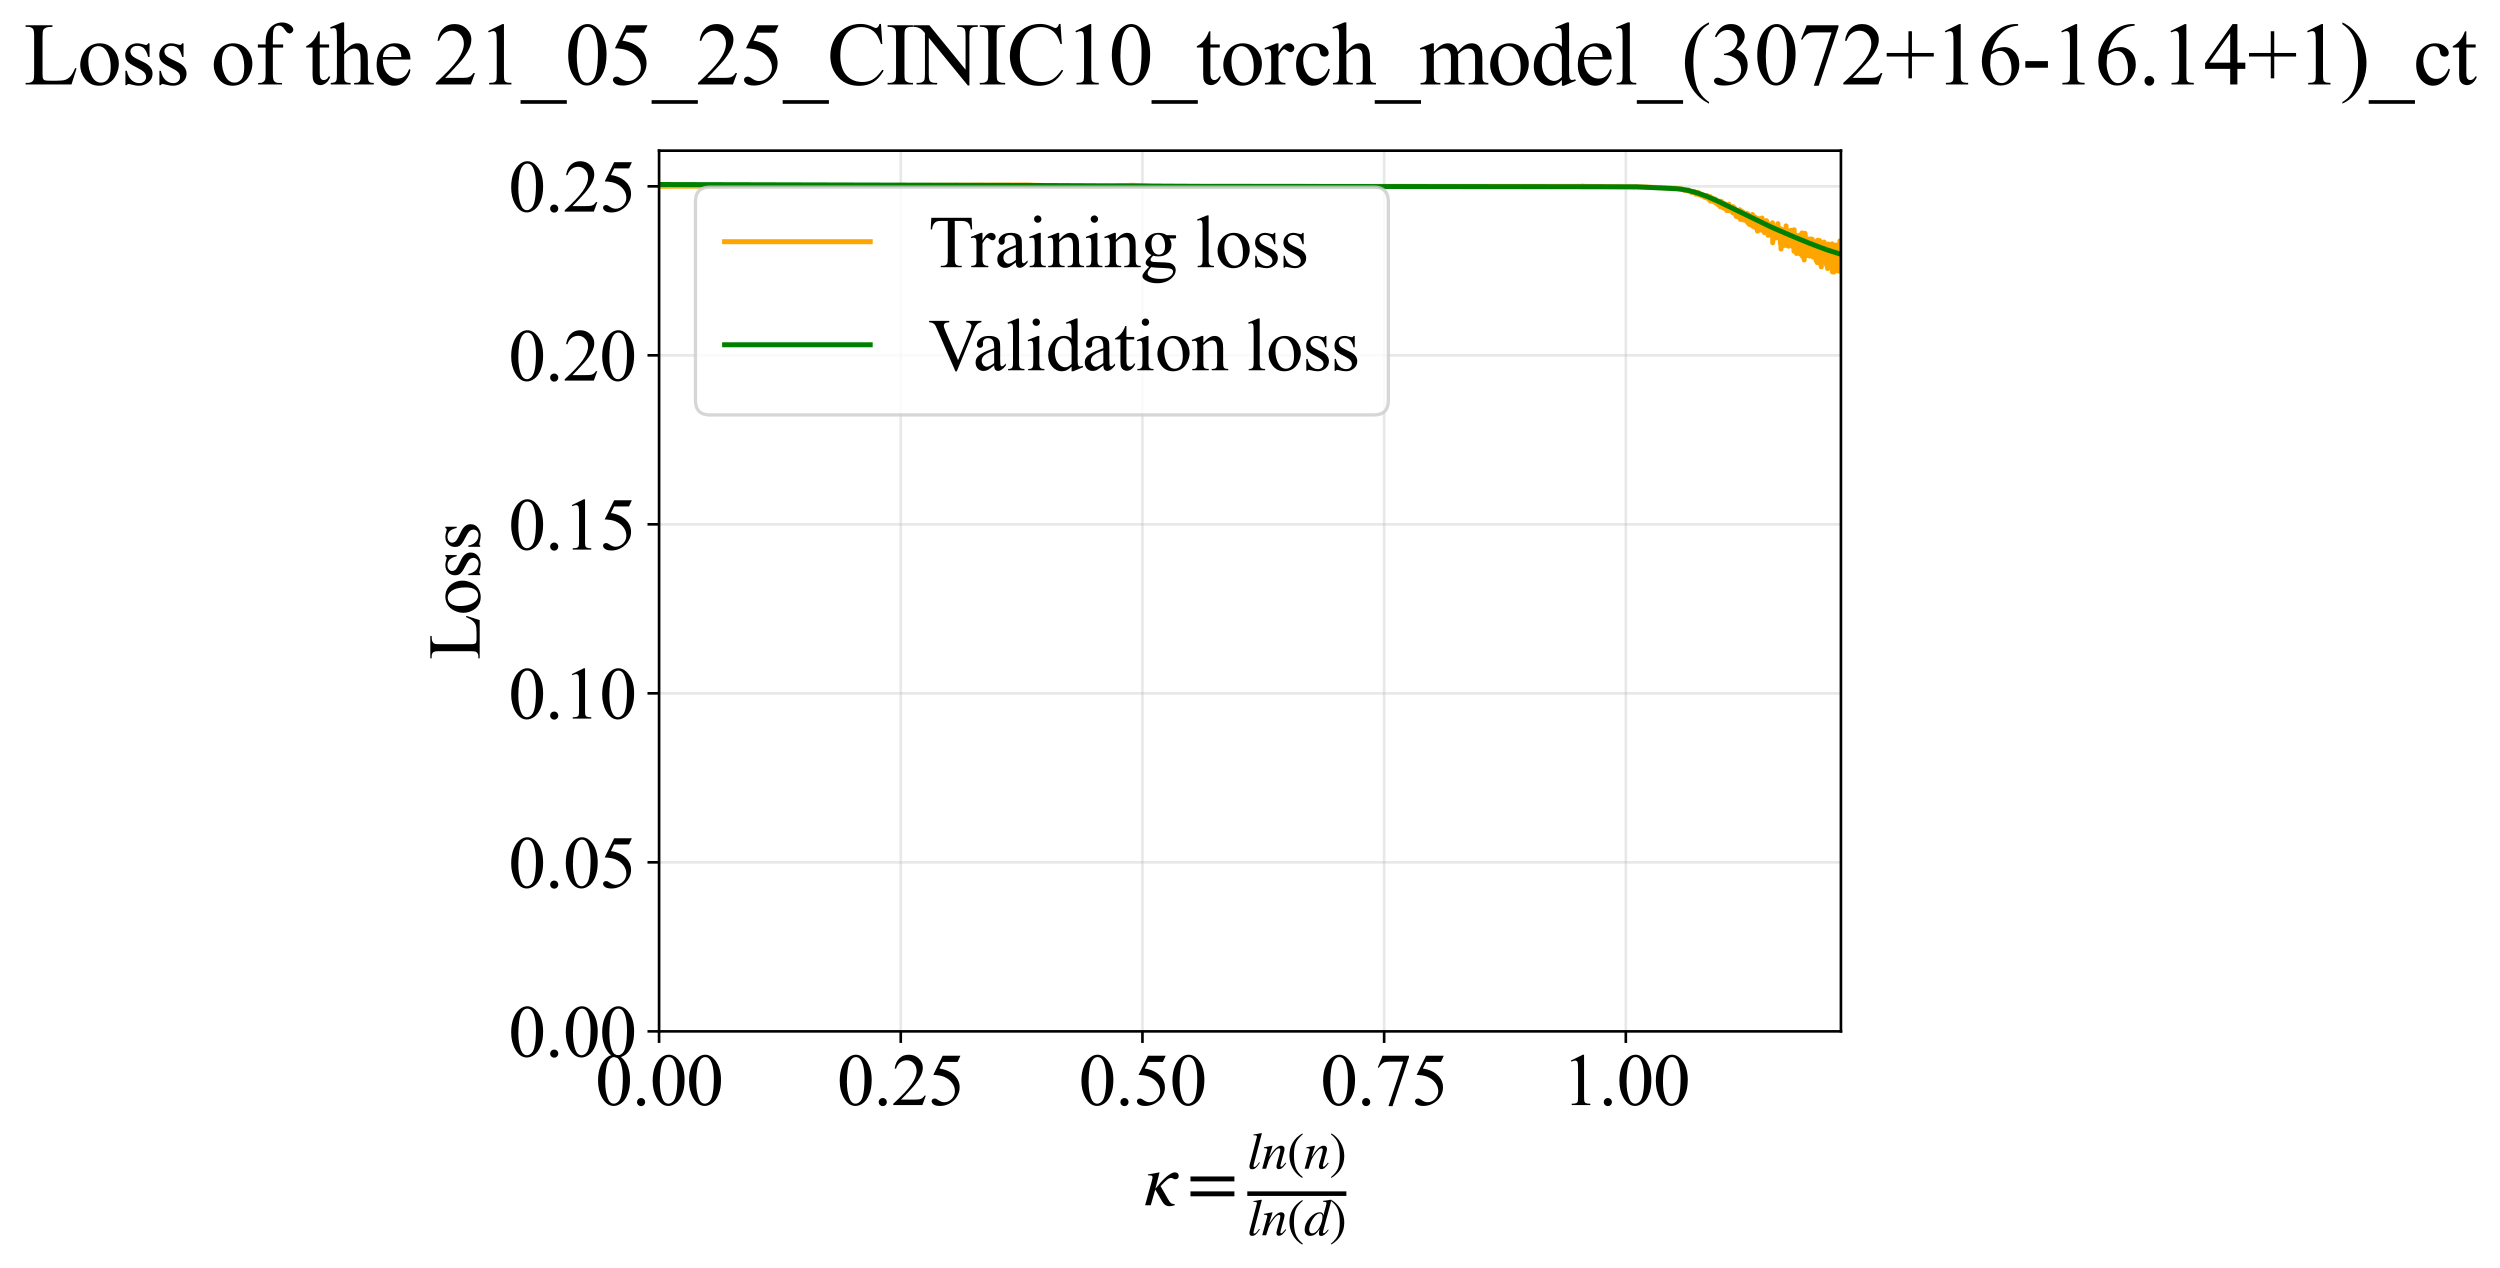 <?xml version="1.0" encoding="utf-8" standalone="no"?>
<!DOCTYPE svg PUBLIC "-//W3C//DTD SVG 1.1//EN"
  "http://www.w3.org/Graphics/SVG/1.1/DTD/svg11.dtd">
<svg xmlns:xlink="http://www.w3.org/1999/xlink" width="755.415pt" height="383.266pt" viewBox="0 0 755.415 383.266" xmlns="http://www.w3.org/2000/svg" version="1.1">
 <defs>
  <style type="text/css">*{stroke-linejoin: round; stroke-linecap: butt}</style>
 </defs>
 <g id="figure_1">
  <g id="patch_1">
   <path d="M 0 383.266 
L 755.415 383.266 
L 755.415 0 
L 0 0 
z
" style="fill: #ffffff"/>
  </g>
  <g id="axes_1">
   <g id="patch_2">
    <path d="M 199.148 311.644 
L 556.268 311.644 
L 556.268 45.532 
L 199.148 45.532 
z
" style="fill: #ffffff"/>
   </g>
   <g id="matplotlib.axis_1">
    <g id="xtick_1">
     <g id="line2d_1">
      <path d="M 199.148 311.644 
L 199.148 45.532 
" clip-path="url(#p2ae677cc83)" style="fill: none; stroke: #b0b0b0; stroke-opacity: 0.3; stroke-width: 0.8; stroke-linecap: square"/>
     </g>
     <g id="line2d_2">
      <defs>
       <path id="m5c76c99c7b" d="M 0 0 
L 0 3.5 
" style="stroke: #000000; stroke-width: 0.8"/>
      </defs>
      <g>
       <use xlink:href="#m5c76c99c7b" x="199.148" y="311.644" style="stroke: #000000; stroke-width: 0.8"/>
      </g>
     </g>
     <g id="text_1">
      <!-- 0.00 -->
      <g transform="translate(179.898 333.92) scale(0.22 -0.22)">
       <defs>
        <path id="TimesNewRomanPSMT-30" d="M 231 2094 
Q 231 2819 450 3342 
Q 669 3866 1031 4122 
Q 1313 4325 1613 4325 
Q 2100 4325 2488 3828 
Q 2972 3213 2972 2159 
Q 2972 1422 2759 906 
Q 2547 391 2217 158 
Q 1888 -75 1581 -75 
Q 975 -75 572 641 
Q 231 1244 231 2094 
z
M 844 2016 
Q 844 1141 1059 588 
Q 1238 122 1591 122 
Q 1759 122 1940 273 
Q 2122 425 2216 781 
Q 2359 1319 2359 2297 
Q 2359 3022 2209 3506 
Q 2097 3866 1919 4016 
Q 1791 4119 1609 4119 
Q 1397 4119 1231 3928 
Q 1006 3669 925 3112 
Q 844 2556 844 2016 
z
" transform="scale(0.016)"/>
        <path id="TimesNewRomanPSMT-2e" d="M 800 606 
Q 947 606 1047 504 
Q 1147 403 1147 259 
Q 1147 116 1045 14 
Q 944 -88 800 -88 
Q 656 -88 554 14 
Q 453 116 453 259 
Q 453 406 554 506 
Q 656 606 800 606 
z
" transform="scale(0.016)"/>
       </defs>
       <use xlink:href="#TimesNewRomanPSMT-30"/>
       <use xlink:href="#TimesNewRomanPSMT-2e" transform="translate(50 0)"/>
       <use xlink:href="#TimesNewRomanPSMT-30" transform="translate(75 0)"/>
       <use xlink:href="#TimesNewRomanPSMT-30" transform="translate(125 0)"/>
      </g>
     </g>
    </g>
    <g id="xtick_2">
     <g id="line2d_3">
      <path d="M 272.178 311.644 
L 272.178 45.532 
" clip-path="url(#p2ae677cc83)" style="fill: none; stroke: #b0b0b0; stroke-opacity: 0.3; stroke-width: 0.8; stroke-linecap: square"/>
     </g>
     <g id="line2d_4">
      <g>
       <use xlink:href="#m5c76c99c7b" x="272.178" y="311.644" style="stroke: #000000; stroke-width: 0.8"/>
      </g>
     </g>
     <g id="text_2">
      <!-- 0.25 -->
      <g transform="translate(252.928 333.92) scale(0.22 -0.22)">
       <defs>
        <path id="TimesNewRomanPSMT-32" d="M 2934 816 
L 2638 0 
L 138 0 
L 138 116 
Q 1241 1122 1691 1759 
Q 2141 2397 2141 2925 
Q 2141 3328 1894 3587 
Q 1647 3847 1303 3847 
Q 991 3847 742 3664 
Q 494 3481 375 3128 
L 259 3128 
Q 338 3706 661 4015 
Q 984 4325 1469 4325 
Q 1984 4325 2329 3994 
Q 2675 3663 2675 3213 
Q 2675 2891 2525 2569 
Q 2294 2063 1775 1497 
Q 997 647 803 472 
L 1909 472 
Q 2247 472 2383 497 
Q 2519 522 2628 598 
Q 2738 675 2819 816 
L 2934 816 
z
" transform="scale(0.016)"/>
        <path id="TimesNewRomanPSMT-35" d="M 2778 4238 
L 2534 3706 
L 1259 3706 
L 981 3138 
Q 1809 3016 2294 2522 
Q 2709 2097 2709 1522 
Q 2709 1188 2573 903 
Q 2438 619 2231 419 
Q 2025 219 1772 97 
Q 1413 -75 1034 -75 
Q 653 -75 479 54 
Q 306 184 306 341 
Q 306 428 378 495 
Q 450 563 559 563 
Q 641 563 702 538 
Q 763 513 909 409 
Q 1144 247 1384 247 
Q 1750 247 2026 523 
Q 2303 800 2303 1197 
Q 2303 1581 2056 1914 
Q 1809 2247 1375 2428 
Q 1034 2569 447 2591 
L 1259 4238 
L 2778 4238 
z
" transform="scale(0.016)"/>
       </defs>
       <use xlink:href="#TimesNewRomanPSMT-30"/>
       <use xlink:href="#TimesNewRomanPSMT-2e" transform="translate(50 0)"/>
       <use xlink:href="#TimesNewRomanPSMT-32" transform="translate(75 0)"/>
       <use xlink:href="#TimesNewRomanPSMT-35" transform="translate(125 0)"/>
      </g>
     </g>
    </g>
    <g id="xtick_3">
     <g id="line2d_5">
      <path d="M 345.208 311.644 
L 345.208 45.532 
" clip-path="url(#p2ae677cc83)" style="fill: none; stroke: #b0b0b0; stroke-opacity: 0.3; stroke-width: 0.8; stroke-linecap: square"/>
     </g>
     <g id="line2d_6">
      <g>
       <use xlink:href="#m5c76c99c7b" x="345.208" y="311.644" style="stroke: #000000; stroke-width: 0.8"/>
      </g>
     </g>
     <g id="text_3">
      <!-- 0.50 -->
      <g transform="translate(325.958 333.92) scale(0.22 -0.22)">
       <use xlink:href="#TimesNewRomanPSMT-30"/>
       <use xlink:href="#TimesNewRomanPSMT-2e" transform="translate(50 0)"/>
       <use xlink:href="#TimesNewRomanPSMT-35" transform="translate(75 0)"/>
       <use xlink:href="#TimesNewRomanPSMT-30" transform="translate(125 0)"/>
      </g>
     </g>
    </g>
    <g id="xtick_4">
     <g id="line2d_7">
      <path d="M 418.238 311.644 
L 418.238 45.532 
" clip-path="url(#p2ae677cc83)" style="fill: none; stroke: #b0b0b0; stroke-opacity: 0.3; stroke-width: 0.8; stroke-linecap: square"/>
     </g>
     <g id="line2d_8">
      <g>
       <use xlink:href="#m5c76c99c7b" x="418.238" y="311.644" style="stroke: #000000; stroke-width: 0.8"/>
      </g>
     </g>
     <g id="text_4">
      <!-- 0.75 -->
      <g transform="translate(398.988 333.92) scale(0.22 -0.22)">
       <defs>
        <path id="TimesNewRomanPSMT-37" d="M 644 4238 
L 2916 4238 
L 2916 4119 
L 1503 -88 
L 1153 -88 
L 2419 3728 
L 1253 3728 
Q 900 3728 750 3644 
Q 488 3500 328 3200 
L 238 3234 
L 644 4238 
z
" transform="scale(0.016)"/>
       </defs>
       <use xlink:href="#TimesNewRomanPSMT-30"/>
       <use xlink:href="#TimesNewRomanPSMT-2e" transform="translate(50 0)"/>
       <use xlink:href="#TimesNewRomanPSMT-37" transform="translate(75 0)"/>
       <use xlink:href="#TimesNewRomanPSMT-35" transform="translate(125 0)"/>
      </g>
     </g>
    </g>
    <g id="xtick_5">
     <g id="line2d_9">
      <path d="M 491.268 311.644 
L 491.268 45.532 
" clip-path="url(#p2ae677cc83)" style="fill: none; stroke: #b0b0b0; stroke-opacity: 0.3; stroke-width: 0.8; stroke-linecap: square"/>
     </g>
     <g id="line2d_10">
      <g>
       <use xlink:href="#m5c76c99c7b" x="491.268" y="311.644" style="stroke: #000000; stroke-width: 0.8"/>
      </g>
     </g>
     <g id="text_5">
      <!-- 1.00 -->
      <g transform="translate(472.018 333.92) scale(0.22 -0.22)">
       <defs>
        <path id="TimesNewRomanPSMT-31" d="M 750 3822 
L 1781 4325 
L 1884 4325 
L 1884 747 
Q 1884 391 1914 303 
Q 1944 216 2037 169 
Q 2131 122 2419 116 
L 2419 0 
L 825 0 
L 825 116 
Q 1125 122 1212 167 
Q 1300 213 1334 289 
Q 1369 366 1369 747 
L 1369 3034 
Q 1369 3497 1338 3628 
Q 1316 3728 1258 3775 
Q 1200 3822 1119 3822 
Q 1003 3822 797 3725 
L 750 3822 
z
" transform="scale(0.016)"/>
       </defs>
       <use xlink:href="#TimesNewRomanPSMT-31"/>
       <use xlink:href="#TimesNewRomanPSMT-2e" transform="translate(50 0)"/>
       <use xlink:href="#TimesNewRomanPSMT-30" transform="translate(75 0)"/>
       <use xlink:href="#TimesNewRomanPSMT-30" transform="translate(125 0)"/>
      </g>
     </g>
    </g>
    <g id="text_6">
     <!-- $\kappa  = \frac{ln(n)}{ln(d)}$ -->
     <g transform="translate(345.697 364.186) scale(0.22 -0.22)">
      <defs>
       <path id="STIXGeneral-Italic-3ba" d="M 979 1440 
L 998 1446 
Q 1850 2541 2464 2790 
Q 2547 2822 2630 2822 
Q 2797 2822 2886 2736 
Q 2976 2650 2976 2522 
Q 2976 2387 2893 2307 
Q 2810 2227 2682 2227 
Q 2605 2227 2502 2288 
Q 2400 2349 2336 2349 
Q 2170 2349 1990 2205 
Q 1811 2061 1414 1645 
L 2042 544 
Q 2202 262 2310 182 
Q 2419 102 2624 102 
L 2624 0 
Q 2374 -83 2182 -83 
Q 1786 -83 1555 326 
L 960 1350 
L 576 0 
L 90 0 
L 640 1978 
Q 730 2317 730 2406 
Q 730 2560 518 2560 
L 339 2560 
L 339 2650 
Q 678 2694 1306 2822 
L 1325 2803 
L 979 1440 
z
" transform="scale(0.016)"/>
       <path id="STIXGeneral-Regular-3d" d="M 4077 2048 
L 307 2048 
L 307 2470 
L 4077 2470 
L 4077 2048 
z
M 4077 768 
L 307 768 
L 307 1190 
L 4077 1190 
L 4077 768 
z
" transform="scale(0.016)"/>
       <path id="STIXGeneral-Italic-6c" d="M 1786 4339 
L 806 595 
Q 755 410 755 320 
Q 755 205 864 205 
Q 1037 205 1293 570 
L 1453 794 
L 1542 730 
Q 1254 275 1046 102 
Q 838 -70 576 -70 
Q 262 -70 262 288 
Q 262 397 288 480 
L 1165 3834 
Q 1184 3898 1184 3955 
Q 1184 4096 870 4096 
L 755 4096 
L 755 4198 
Q 1203 4250 1747 4371 
L 1786 4339 
z
" transform="scale(0.016)"/>
       <path id="STIXGeneral-Italic-6e" d="M 2944 749 
L 3034 666 
Q 2707 218 2534 80 
Q 2362 -58 2138 -58 
Q 2010 -58 1923 28 
Q 1837 115 1837 288 
Q 1837 390 1939 768 
L 2221 1805 
Q 2310 2150 2310 2310 
Q 2310 2496 2157 2496 
Q 1971 2496 1750 2275 
Q 1530 2054 1210 1587 
Q 998 1274 899 1024 
Q 800 774 570 0 
L 90 0 
L 704 2240 
Q 717 2304 717 2349 
Q 717 2445 630 2480 
Q 544 2515 301 2522 
L 301 2624 
Q 550 2675 857 2729 
Q 1165 2784 1338 2822 
L 1363 2810 
L 934 1414 
Q 1408 2170 1753 2496 
Q 2099 2822 2413 2822 
Q 2611 2822 2720 2716 
Q 2829 2611 2829 2432 
Q 2829 2272 2765 2048 
L 2406 749 
Q 2317 429 2317 358 
Q 2317 243 2419 243 
Q 2541 243 2810 582 
Q 2854 634 2944 749 
z
" transform="scale(0.016)"/>
       <path id="STIXGeneral-Regular-28" d="M 1946 -1030 
L 1869 -1133 
Q 1126 -710 716 32 
Q 307 774 307 1613 
Q 307 3386 1888 4326 
L 1946 4224 
Q 1293 3667 1075 3126 
Q 858 2586 858 1632 
Q 858 685 1082 96 
Q 1306 -493 1946 -1030 
z
" transform="scale(0.016)"/>
       <path id="STIXGeneral-Regular-29" d="M 186 4224 
L 262 4326 
Q 992 3891 1408 3148 
Q 1824 2406 1824 1581 
Q 1824 -166 243 -1133 
L 186 -1030 
Q 845 -486 1059 54 
Q 1274 595 1274 1562 
Q 1274 2534 1059 3120 
Q 845 3706 186 4224 
z
" transform="scale(0.016)"/>
       <path id="STIXGeneral-Italic-64" d="M 3334 4371 
L 3373 4333 
L 3123 3360 
L 2739 1958 
Q 2323 429 2323 384 
Q 2323 256 2438 256 
Q 2522 256 2614 336 
Q 2707 416 2963 710 
L 3040 646 
Q 2547 -83 2099 -83 
Q 1978 -83 1907 -6 
Q 1837 70 1837 205 
Q 1837 397 1920 774 
Q 1645 307 1379 118 
Q 1114 -70 781 -70 
Q 461 -70 278 125 
Q 96 320 96 678 
Q 96 1440 713 2131 
Q 1331 2822 1965 2822 
Q 2163 2822 2256 2732 
Q 2349 2643 2381 2451 
L 2387 2451 
L 2675 3494 
Q 2765 3808 2765 3949 
Q 2765 4051 2694 4076 
Q 2624 4102 2355 4115 
L 2355 4224 
Q 2848 4269 3334 4371 
z
M 2278 2310 
Q 2278 2477 2185 2576 
Q 2093 2675 1978 2675 
Q 1677 2675 1395 2381 
Q 1075 2042 864 1571 
Q 653 1101 653 704 
Q 653 486 752 361 
Q 851 237 1024 237 
Q 1312 237 1606 550 
Q 1901 864 2089 1350 
Q 2278 1837 2278 2310 
z
" transform="scale(0.016)"/>
      </defs>
      <use xlink:href="#STIXGeneral-Italic-3ba" transform="translate(0 0.003)"/>
      <use xlink:href="#STIXGeneral-Regular-3d" transform="translate(58.84 0.003)"/>
      <use xlink:href="#STIXGeneral-Italic-6c" transform="translate(141.78 50.192) scale(0.7)"/>
      <use xlink:href="#STIXGeneral-Italic-6e" transform="translate(161.24 50.192) scale(0.7)"/>
      <use xlink:href="#STIXGeneral-Regular-28" transform="translate(196.24 50.192) scale(0.7)"/>
      <use xlink:href="#STIXGeneral-Italic-6e" transform="translate(219.55 50.192) scale(0.7)"/>
      <use xlink:href="#STIXGeneral-Regular-29" transform="translate(254.55 50.192) scale(0.7)"/>
      <use xlink:href="#STIXGeneral-Italic-6c" transform="translate(141.78 -41.258) scale(0.7)"/>
      <use xlink:href="#STIXGeneral-Italic-6e" transform="translate(161.24 -41.258) scale(0.7)"/>
      <use xlink:href="#STIXGeneral-Regular-28" transform="translate(196.24 -41.258) scale(0.7)"/>
      <use xlink:href="#STIXGeneral-Italic-64" transform="translate(219.55 -41.258) scale(0.7)"/>
      <use xlink:href="#STIXGeneral-Regular-29" transform="translate(254.55 -41.258) scale(0.7)"/>
      <path d="M 141.78 12.8 
L 141.78 19.05 
L 277.86 19.05 
L 277.86 12.8 
L 141.78 12.8 
z
"/>
     </g>
    </g>
   </g>
   <g id="matplotlib.axis_2">
    <g id="ytick_1">
     <g id="line2d_11">
      <path d="M 199.148 311.644 
L 556.268 311.644 
" clip-path="url(#p2ae677cc83)" style="fill: none; stroke: #b0b0b0; stroke-opacity: 0.3; stroke-width: 0.8; stroke-linecap: square"/>
     </g>
     <g id="line2d_12">
      <defs>
       <path id="m5c2004965b" d="M 0 0 
L -3.5 0 
" style="stroke: #000000; stroke-width: 0.8"/>
      </defs>
      <g>
       <use xlink:href="#m5c2004965b" x="199.148" y="311.644" style="stroke: #000000; stroke-width: 0.8"/>
      </g>
     </g>
     <g id="text_7">
      <!-- 0.00 -->
      <g transform="translate(153.648 319.282) scale(0.22 -0.22)">
       <use xlink:href="#TimesNewRomanPSMT-30"/>
       <use xlink:href="#TimesNewRomanPSMT-2e" transform="translate(50 0)"/>
       <use xlink:href="#TimesNewRomanPSMT-30" transform="translate(75 0)"/>
       <use xlink:href="#TimesNewRomanPSMT-30" transform="translate(125 0)"/>
      </g>
     </g>
    </g>
    <g id="ytick_2">
     <g id="line2d_13">
      <path d="M 199.148 260.575 
L 556.268 260.575 
" clip-path="url(#p2ae677cc83)" style="fill: none; stroke: #b0b0b0; stroke-opacity: 0.3; stroke-width: 0.8; stroke-linecap: square"/>
     </g>
     <g id="line2d_14">
      <g>
       <use xlink:href="#m5c2004965b" x="199.148" y="260.575" style="stroke: #000000; stroke-width: 0.8"/>
      </g>
     </g>
     <g id="text_8">
      <!-- 0.05 -->
      <g transform="translate(153.648 268.213) scale(0.22 -0.22)">
       <use xlink:href="#TimesNewRomanPSMT-30"/>
       <use xlink:href="#TimesNewRomanPSMT-2e" transform="translate(50 0)"/>
       <use xlink:href="#TimesNewRomanPSMT-30" transform="translate(75 0)"/>
       <use xlink:href="#TimesNewRomanPSMT-35" transform="translate(125 0)"/>
      </g>
     </g>
    </g>
    <g id="ytick_3">
     <g id="line2d_15">
      <path d="M 199.148 209.506 
L 556.268 209.506 
" clip-path="url(#p2ae677cc83)" style="fill: none; stroke: #b0b0b0; stroke-opacity: 0.3; stroke-width: 0.8; stroke-linecap: square"/>
     </g>
     <g id="line2d_16">
      <g>
       <use xlink:href="#m5c2004965b" x="199.148" y="209.506" style="stroke: #000000; stroke-width: 0.8"/>
      </g>
     </g>
     <g id="text_9">
      <!-- 0.10 -->
      <g transform="translate(153.648 217.144) scale(0.22 -0.22)">
       <use xlink:href="#TimesNewRomanPSMT-30"/>
       <use xlink:href="#TimesNewRomanPSMT-2e" transform="translate(50 0)"/>
       <use xlink:href="#TimesNewRomanPSMT-31" transform="translate(75 0)"/>
       <use xlink:href="#TimesNewRomanPSMT-30" transform="translate(125 0)"/>
      </g>
     </g>
    </g>
    <g id="ytick_4">
     <g id="line2d_17">
      <path d="M 199.148 158.437 
L 556.268 158.437 
" clip-path="url(#p2ae677cc83)" style="fill: none; stroke: #b0b0b0; stroke-opacity: 0.3; stroke-width: 0.8; stroke-linecap: square"/>
     </g>
     <g id="line2d_18">
      <g>
       <use xlink:href="#m5c2004965b" x="199.148" y="158.437" style="stroke: #000000; stroke-width: 0.8"/>
      </g>
     </g>
     <g id="text_10">
      <!-- 0.15 -->
      <g transform="translate(153.648 166.076) scale(0.22 -0.22)">
       <use xlink:href="#TimesNewRomanPSMT-30"/>
       <use xlink:href="#TimesNewRomanPSMT-2e" transform="translate(50 0)"/>
       <use xlink:href="#TimesNewRomanPSMT-31" transform="translate(75 0)"/>
       <use xlink:href="#TimesNewRomanPSMT-35" transform="translate(125 0)"/>
      </g>
     </g>
    </g>
    <g id="ytick_5">
     <g id="line2d_19">
      <path d="M 199.148 107.369 
L 556.268 107.369 
" clip-path="url(#p2ae677cc83)" style="fill: none; stroke: #b0b0b0; stroke-opacity: 0.3; stroke-width: 0.8; stroke-linecap: square"/>
     </g>
     <g id="line2d_20">
      <g>
       <use xlink:href="#m5c2004965b" x="199.148" y="107.369" style="stroke: #000000; stroke-width: 0.8"/>
      </g>
     </g>
     <g id="text_11">
      <!-- 0.20 -->
      <g transform="translate(153.648 115.007) scale(0.22 -0.22)">
       <use xlink:href="#TimesNewRomanPSMT-30"/>
       <use xlink:href="#TimesNewRomanPSMT-2e" transform="translate(50 0)"/>
       <use xlink:href="#TimesNewRomanPSMT-32" transform="translate(75 0)"/>
       <use xlink:href="#TimesNewRomanPSMT-30" transform="translate(125 0)"/>
      </g>
     </g>
    </g>
    <g id="ytick_6">
     <g id="line2d_21">
      <path d="M 199.148 56.3 
L 556.268 56.3 
" clip-path="url(#p2ae677cc83)" style="fill: none; stroke: #b0b0b0; stroke-opacity: 0.3; stroke-width: 0.8; stroke-linecap: square"/>
     </g>
     <g id="line2d_22">
      <g>
       <use xlink:href="#m5c2004965b" x="199.148" y="56.3" style="stroke: #000000; stroke-width: 0.8"/>
      </g>
     </g>
     <g id="text_12">
      <!-- 0.25 -->
      <g transform="translate(153.648 63.938) scale(0.22 -0.22)">
       <use xlink:href="#TimesNewRomanPSMT-30"/>
       <use xlink:href="#TimesNewRomanPSMT-2e" transform="translate(50 0)"/>
       <use xlink:href="#TimesNewRomanPSMT-32" transform="translate(75 0)"/>
       <use xlink:href="#TimesNewRomanPSMT-35" transform="translate(125 0)"/>
      </g>
     </g>
    </g>
    <g id="text_13">
     <!-- Loss -->
     <g transform="translate(144.942 199.369) rotate(-90) scale(0.22 -0.22)">
      <defs>
       <path id="TimesNewRomanPSMT-4c" d="M 3669 1172 
L 3772 1150 
L 3409 0 
L 128 0 
L 128 116 
L 288 116 
Q 556 116 672 291 
Q 738 391 738 753 
L 738 3488 
Q 738 3884 650 3984 
Q 528 4122 288 4122 
L 128 4122 
L 128 4238 
L 2047 4238 
L 2047 4122 
Q 1709 4125 1573 4059 
Q 1438 3994 1388 3894 
Q 1338 3794 1338 3416 
L 1338 753 
Q 1338 494 1388 397 
Q 1425 331 1503 300 
Q 1581 269 1991 269 
L 2300 269 
Q 2788 269 2984 341 
Q 3181 413 3343 595 
Q 3506 778 3669 1172 
z
" transform="scale(0.016)"/>
       <path id="TimesNewRomanPSMT-6f" d="M 1600 2947 
Q 2250 2947 2644 2453 
Q 2978 2031 2978 1484 
Q 2978 1100 2793 706 
Q 2609 313 2286 112 
Q 1963 -88 1566 -88 
Q 919 -88 538 428 
Q 216 863 216 1403 
Q 216 1797 411 2186 
Q 606 2575 925 2761 
Q 1244 2947 1600 2947 
z
M 1503 2744 
Q 1338 2744 1170 2645 
Q 1003 2547 900 2300 
Q 797 2053 797 1666 
Q 797 1041 1045 587 
Q 1294 134 1700 134 
Q 2003 134 2200 384 
Q 2397 634 2397 1244 
Q 2397 2006 2069 2444 
Q 1847 2744 1503 2744 
z
" transform="scale(0.016)"/>
       <path id="TimesNewRomanPSMT-73" d="M 2050 2947 
L 2050 1972 
L 1947 1972 
Q 1828 2431 1642 2597 
Q 1456 2763 1169 2763 
Q 950 2763 815 2647 
Q 681 2531 681 2391 
Q 681 2216 781 2091 
Q 878 1963 1175 1819 
L 1631 1597 
Q 2266 1288 2266 781 
Q 2266 391 1970 151 
Q 1675 -88 1309 -88 
Q 1047 -88 709 6 
Q 606 38 541 38 
Q 469 38 428 -44 
L 325 -44 
L 325 978 
L 428 978 
Q 516 541 762 319 
Q 1009 97 1316 97 
Q 1531 97 1667 223 
Q 1803 350 1803 528 
Q 1803 744 1651 891 
Q 1500 1038 1047 1263 
Q 594 1488 453 1669 
Q 313 1847 313 2119 
Q 313 2472 555 2709 
Q 797 2947 1181 2947 
Q 1350 2947 1591 2875 
Q 1750 2828 1803 2828 
Q 1853 2828 1881 2850 
Q 1909 2872 1947 2947 
L 2050 2947 
z
" transform="scale(0.016)"/>
      </defs>
      <use xlink:href="#TimesNewRomanPSMT-4c"/>
      <use xlink:href="#TimesNewRomanPSMT-6f" transform="translate(61.084 0)"/>
      <use xlink:href="#TimesNewRomanPSMT-73" transform="translate(111.084 0)"/>
      <use xlink:href="#TimesNewRomanPSMT-73" transform="translate(150 0)"/>
     </g>
    </g>
   </g>
   <g id="line2d_23">
    <path d="M 199.148 56.278 
L 309.919 55.902 
L 324.087 56.284 
L 334.258 56.264 
L 342.198 55.986 
L 348.712 56.312 
L 359.028 56.337 
L 370.49 56.304 
L 392.091 56.286 
L 395.541 56.319 
L 397.151 56.266 
L 400.172 56.319 
L 402.961 56.301 
L 477.981 56.302 
L 478.152 56.196 
L 478.321 56.392 
L 478.658 56.305 
L 493.57 56.503 
L 493.681 56.594 
L 493.902 56.479 
L 494.231 56.471 
L 494.88 56.475 
L 494.987 56.545 
L 495.307 56.474 
L 495.518 56.506 
L 495.833 56.49 
L 496.145 56.508 
L 496.557 56.477 
L 496.965 56.537 
L 497.268 56.493 
L 498.356 56.567 
L 498.648 56.537 
L 499.318 56.625 
L 499.508 56.599 
L 500.807 56.635 
L 501.17 56.709 
L 501.35 56.658 
L 501.885 56.597 
L 502.061 56.667 
L 502.586 56.71 
L 502.931 56.684 
L 503.359 56.736 
L 504.693 56.822 
L 504.775 56.879 
L 504.857 56.781 
L 505.02 56.838 
L 505.262 56.88 
L 505.423 56.882 
L 505.584 56.868 
L 505.743 56.885 
L 505.981 57.002 
L 506.06 56.869 
L 506.139 56.966 
L 506.217 56.884 
L 506.374 57.009 
L 506.53 56.936 
L 507.906 57.262 
L 507.981 57.175 
L 508.056 57.27 
L 508.13 57.13 
L 508.205 57.235 
L 508.279 57.147 
L 508.353 57.22 
L 508.575 57.324 
L 508.868 57.348 
L 508.941 57.542 
L 509.014 57.384 
L 509.086 57.42 
L 509.159 57.34 
L 509.231 57.422 
L 509.448 57.456 
L 509.519 57.395 
L 509.591 57.479 
L 509.663 57.539 
L 509.734 57.425 
L 509.805 57.638 
L 509.876 57.531 
L 510.018 57.578 
L 510.089 57.374 
L 510.159 57.614 
L 510.23 57.589 
L 510.3 57.553 
L 510.44 57.737 
L 510.51 57.631 
L 510.649 57.801 
L 510.719 57.782 
L 510.788 57.98 
L 510.857 57.898 
L 510.927 57.901 
L 511.064 58.121 
L 511.133 57.856 
L 511.202 57.987 
L 511.27 57.861 
L 511.406 58.179 
L 511.61 57.92 
L 511.745 58.102 
L 511.947 57.87 
L 512.014 58.294 
L 512.081 58.152 
L 512.148 57.942 
L 512.281 58.381 
L 512.414 58.28 
L 512.48 58.688 
L 512.612 58.192 
L 512.678 58.547 
L 512.744 58.306 
L 512.94 58.456 
L 513.071 58.466 
L 513.136 58.16 
L 513.33 58.861 
L 513.394 58.566 
L 513.459 58.845 
L 513.523 58.484 
L 513.587 58.655 
L 513.779 58.879 
L 513.843 58.657 
L 514.034 59.138 
L 514.097 59.049 
L 514.16 59.156 
L 514.223 59.079 
L 514.286 58.907 
L 514.349 59.026 
L 514.412 58.969 
L 514.475 59.277 
L 514.537 59.145 
L 514.6 59.112 
L 514.662 58.912 
L 514.786 59.257 
L 514.848 59.058 
L 515.034 59.445 
L 515.095 59.105 
L 515.157 59.662 
L 515.218 59.207 
L 515.279 59.066 
L 515.463 59.52 
L 515.524 59.334 
L 515.584 59.436 
L 515.706 59.812 
L 515.766 59.755 
L 515.826 59.082 
L 515.887 59.383 
L 515.947 59.27 
L 516.306 60.24 
L 516.484 59.593 
L 516.543 60.184 
L 516.602 59.851 
L 516.72 59.824 
L 516.779 59.419 
L 516.838 60.764 
L 516.896 60.333 
L 516.955 60.435 
L 517.013 59.839 
L 517.072 60.239 
L 517.188 60.11 
L 517.362 60.753 
L 517.42 60.723 
L 517.535 59.883 
L 517.65 60.883 
L 517.707 60.843 
L 517.764 60.083 
L 517.822 60.293 
L 517.936 60.869 
L 517.992 60.856 
L 518.049 60.882 
L 518.106 60.213 
L 518.163 60.852 
L 518.219 60.845 
L 518.276 60.136 
L 518.332 61.275 
L 518.388 60.832 
L 518.444 60.208 
L 518.612 61.093 
L 518.668 61.091 
L 518.724 60.965 
L 518.78 61.053 
L 518.835 61.07 
L 518.891 60.743 
L 519.001 61.781 
L 519.057 61.736 
L 519.167 60.992 
L 519.222 61.03 
L 519.331 61.975 
L 519.441 61.249 
L 519.495 61.791 
L 519.55 61.581 
L 519.713 60.765 
L 519.767 61.01 
L 519.821 62.489 
L 519.875 61.669 
L 519.929 61.503 
L 519.983 61.593 
L 520.037 62.393 
L 520.144 62.345 
L 520.198 60.852 
L 520.251 61.914 
L 520.304 61.882 
L 520.358 61.688 
L 520.411 62.655 
L 520.464 61.601 
L 520.517 62.524 
L 520.57 61.979 
L 520.623 62.229 
L 520.729 61.716 
L 520.781 61.76 
L 520.939 62.954 
L 521.043 61.465 
L 521.096 62.611 
L 521.148 62.182 
L 521.252 61.958 
L 521.356 62.446 
L 521.407 62.286 
L 521.459 61.722 
L 521.511 62.492 
L 521.562 62.478 
L 521.614 62.346 
L 521.665 62.398 
L 521.768 63.636 
L 521.921 61.843 
L 521.972 62.01 
L 522.023 63.258 
L 522.125 63.024 
L 522.277 62.316 
L 522.327 63.657 
L 522.377 63.255 
L 522.428 61.707 
L 522.478 63.632 
L 522.578 63.304 
L 522.678 62.949 
L 522.728 63.373 
L 522.778 63.31 
L 522.878 63.017 
L 522.927 63.635 
L 523.027 62.782 
L 523.076 63.006 
L 523.125 62.677 
L 523.175 63.748 
L 523.224 62.967 
L 523.273 63.106 
L 523.42 64.088 
L 523.567 62.711 
L 523.616 64.346 
L 523.664 62.427 
L 523.713 64.032 
L 523.761 64.374 
L 523.955 62.683 
L 524.051 64.095 
L 524.147 63.786 
L 524.195 62.943 
L 524.243 63.825 
L 524.291 64.247 
L 524.386 64.189 
L 524.434 64.172 
L 524.482 64.4 
L 524.529 63.444 
L 524.577 65.37 
L 524.624 64.25 
L 524.671 64.354 
L 524.719 64.954 
L 524.766 64.241 
L 524.86 64.409 
L 524.907 63.657 
L 524.954 63.866 
L 525.095 64.698 
L 525.141 64.677 
L 525.188 64.131 
L 525.235 65.619 
L 525.281 64.761 
L 525.328 64.356 
L 525.374 64.891 
L 525.42 64.491 
L 525.513 65.741 
L 525.559 64.293 
L 525.605 64.563 
L 525.651 65.201 
L 525.697 63.356 
L 525.743 65.658 
L 525.789 65.513 
L 525.835 64.177 
L 525.881 65.873 
L 525.927 66.322 
L 526.018 63.667 
L 526.109 64.563 
L 526.2 64.735 
L 526.245 66.229 
L 526.29 64.103 
L 526.381 65.114 
L 526.426 65.045 
L 526.516 64.633 
L 526.561 63.949 
L 526.606 64.53 
L 526.785 66.465 
L 526.829 64.921 
L 526.918 65.657 
L 527.051 64.862 
L 527.14 66.213 
L 527.184 65.528 
L 527.228 65.02 
L 527.272 65.483 
L 527.316 66.111 
L 527.404 65.819 
L 527.448 65.148 
L 527.492 65.286 
L 527.579 66.59 
L 527.71 64.773 
L 527.753 66.873 
L 527.797 64.448 
L 527.84 65.89 
L 527.884 66.521 
L 527.927 66.173 
L 527.97 66.146 
L 528.013 65.638 
L 528.056 67.25 
L 528.099 64.588 
L 528.185 66.101 
L 528.228 66.251 
L 528.314 64.889 
L 528.527 67.752 
L 528.612 65.148 
L 528.655 67.848 
L 528.739 66.304 
L 528.782 66.581 
L 528.824 65.93 
L 528.866 67.897 
L 528.908 66.449 
L 528.992 65.79 
L 529.034 66.038 
L 529.076 66.095 
L 529.118 67.193 
L 529.16 66.81 
L 529.202 65.43 
L 529.244 67.653 
L 529.285 66.284 
L 529.327 65.79 
L 529.368 68.144 
L 529.41 66.809 
L 529.534 64.805 
L 529.617 68.259 
L 529.658 66.472 
L 529.741 67.697 
L 529.782 68.439 
L 529.864 67.931 
L 529.905 65.9 
L 529.946 67.397 
L 530.028 67.772 
L 530.068 66.968 
L 530.109 67.639 
L 530.19 68.584 
L 530.231 68.323 
L 530.353 65.618 
L 530.393 66.86 
L 530.434 66.251 
L 530.554 68.085 
L 530.595 67.519 
L 530.635 68.859 
L 530.675 66.497 
L 530.715 66.436 
L 530.755 68.769 
L 530.835 67.588 
L 530.915 69.225 
L 530.955 67.79 
L 530.994 66.815 
L 531.034 69.838 
L 531.074 65.996 
L 531.113 68.228 
L 531.153 68.24 
L 531.232 67.361 
L 531.311 67.48 
L 531.35 68.346 
L 531.429 67.88 
L 531.468 67.35 
L 531.508 68.103 
L 531.547 68.257 
L 531.586 66.384 
L 531.625 68.136 
L 531.703 69.515 
L 531.82 66.076 
L 531.859 68.657 
L 531.936 68.607 
L 531.975 67.569 
L 532.014 68.902 
L 532.052 68.022 
L 532.091 69.226 
L 532.168 68.484 
L 532.206 68.485 
L 532.245 68.011 
L 532.283 68.038 
L 532.321 68.448 
L 532.398 68.484 
L 532.436 65.877 
L 532.551 68.925 
L 532.589 68.536 
L 532.703 67.113 
L 532.741 69.79 
L 532.816 67.72 
L 532.854 69.72 
L 532.892 67.401 
L 532.93 68.66 
L 533.043 67.681 
L 533.155 70.311 
L 533.342 66.757 
L 533.491 70.102 
L 533.528 67.463 
L 533.602 67.996 
L 533.676 69.225 
L 533.75 69.1 
L 533.786 66.67 
L 533.823 68.655 
L 533.97 69.934 
L 534.007 67.342 
L 534.08 68.049 
L 534.116 68.466 
L 534.189 68.166 
L 534.262 71.084 
L 534.298 67.826 
L 534.371 69.116 
L 534.407 69.628 
L 534.443 69.574 
L 534.551 67.751 
L 534.624 70.382 
L 534.695 69.694 
L 534.839 68.574 
L 534.91 69.828 
L 534.946 70.952 
L 534.982 67.742 
L 535.053 67.896 
L 535.088 68.422 
L 535.159 70.97 
L 535.23 70.696 
L 535.301 68.872 
L 535.336 69.433 
L 535.371 70.1 
L 535.512 68.013 
L 535.582 67.306 
L 535.652 73.368 
L 535.757 69.82 
L 535.792 70.009 
L 535.861 69.072 
L 535.896 71.014 
L 535.966 70.153 
L 536 69.195 
L 536.035 69.636 
L 536.07 71.414 
L 536.104 70.664 
L 536.208 68.557 
L 536.242 71.308 
L 536.311 70.411 
L 536.345 69.336 
L 536.379 70.925 
L 536.414 70.927 
L 536.448 71.918 
L 536.482 70.571 
L 536.516 70.328 
L 536.55 70.878 
L 536.585 71.024 
L 536.653 68.578 
L 536.721 69.415 
L 536.755 71.875 
L 536.822 70.171 
L 536.856 69.827 
L 536.924 69.44 
L 536.991 71.607 
L 537.025 71.306 
L 537.059 69.323 
L 537.092 71.583 
L 537.159 69.783 
L 537.193 71.653 
L 537.227 67.577 
L 537.293 71.578 
L 537.394 69.393 
L 537.494 71.406 
L 537.527 68.84 
L 537.626 69.638 
L 537.726 69.18 
L 537.759 71.976 
L 537.824 69.753 
L 537.89 69.862 
L 537.956 73.44 
L 537.989 69.611 
L 538.054 74.011 
L 538.087 70.224 
L 538.12 69.146 
L 538.152 75.254 
L 538.218 70.332 
L 538.283 70.158 
L 538.38 72.772 
L 538.445 70.881 
L 538.51 71.283 
L 538.542 72.054 
L 538.575 70.125 
L 538.639 71.206 
L 538.671 72.163 
L 538.703 70.158 
L 538.768 70.648 
L 538.8 69.451 
L 538.832 70.992 
L 538.864 72.549 
L 538.896 71.043 
L 538.96 69.659 
L 538.992 70.915 
L 539.024 70.942 
L 539.055 74.22 
L 539.087 70.84 
L 539.119 71.44 
L 539.151 71.893 
L 539.183 69.549 
L 539.214 72.14 
L 539.246 70.765 
L 539.341 73.353 
L 539.373 70.448 
L 539.404 73.444 
L 539.436 71.992 
L 539.467 72.868 
L 539.499 70.626 
L 539.593 71.783 
L 539.624 72.865 
L 539.656 71.757 
L 539.687 68.244 
L 539.718 73.186 
L 539.75 72.947 
L 539.781 73.105 
L 539.812 72.732 
L 539.874 69.658 
L 539.905 73.273 
L 539.968 70.831 
L 540.03 72.519 
L 540.092 73.35 
L 540.123 70.326 
L 540.184 74.306 
L 540.215 71.93 
L 540.246 73.209 
L 540.277 71.8 
L 540.369 70.228 
L 540.339 72.072 
L 540.4 71.382 
L 540.431 72.032 
L 540.461 69.843 
L 540.492 74.405 
L 540.553 70.157 
L 540.675 74.259 
L 540.797 71.216 
L 540.858 71.105 
L 540.918 73.073 
L 540.979 69.645 
L 541.039 72.112 
L 541.099 71.787 
L 541.189 73.247 
L 541.219 72.11 
L 541.279 72.816 
L 541.309 73.528 
L 541.369 73.425 
L 541.429 69.58 
L 541.518 71.283 
L 541.548 71.688 
L 541.578 74.291 
L 541.637 74.276 
L 541.697 70.291 
L 541.756 73.542 
L 541.815 71.209 
L 541.844 74.681 
L 541.874 72.818 
L 541.933 74.58 
L 541.992 73.513 
L 542.021 73.039 
L 542.08 75.906 
L 542.109 72.393 
L 542.138 69.419 
L 542.197 72.047 
L 542.342 73.379 
L 542.401 70.816 
L 542.459 72.952 
L 542.517 71.868 
L 542.546 74.924 
L 542.632 71.833 
L 542.661 72.104 
L 542.776 73.779 
L 542.805 72.321 
L 542.834 76.599 
L 542.92 72.931 
L 542.948 74.805 
L 543.006 74.15 
L 543.034 72.62 
L 543.063 76.308 
L 543.12 73.989 
L 543.148 75.152 
L 543.177 72.786 
L 543.205 73.867 
L 543.234 71.918 
L 543.262 75.021 
L 543.319 72.904 
L 543.404 75.472 
L 543.432 73.345 
L 543.46 71.697 
L 543.516 74.292 
L 543.601 76.454 
L 543.657 71.085 
L 543.713 74.486 
L 543.825 71.114 
L 543.853 72.551 
L 543.937 76.762 
L 543.909 72.053 
L 543.964 75.318 
L 544.048 72.122 
L 544.076 73.414 
L 544.131 72.58 
L 544.159 73.086 
L 544.186 76.217 
L 544.269 73.323 
L 544.297 72.366 
L 544.324 73.865 
L 544.38 73.03 
L 544.435 72.913 
L 544.489 74.319 
L 544.517 70.377 
L 544.599 73.727 
L 544.681 77.536 
L 544.708 73.06 
L 544.79 73.333 
L 544.817 76.392 
L 544.871 71.122 
L 544.899 74.699 
L 544.98 75.509 
L 545.034 72.37 
L 545.115 72.124 
L 545.169 78.55 
L 545.196 72.506 
L 545.303 73.286 
L 545.33 73.46 
L 545.384 76.876 
L 545.41 70.505 
L 545.491 71 
L 545.597 76.11 
L 545.703 73.228 
L 545.783 76.165 
L 545.809 72.492 
L 545.836 76.73 
L 545.889 75.156 
L 545.941 73.367 
L 545.994 73.9 
L 546.02 76.159 
L 546.047 72.94 
L 546.099 75.021 
L 546.125 74.735 
L 546.152 77.224 
L 546.178 72.945 
L 546.204 76.665 
L 546.23 73.147 
L 546.309 74.374 
L 546.335 74.106 
L 546.361 75.328 
L 546.413 72.874 
L 546.439 75.325 
L 546.517 72.556 
L 546.543 74.016 
L 546.569 75.261 
L 546.595 72.721 
L 546.672 75.244 
L 546.775 72.202 
L 546.827 77.384 
L 546.904 75.242 
L 546.955 72.415 
L 546.981 75.1 
L 547.058 74.726 
L 547.083 76.55 
L 547.16 73.287 
L 547.134 77.137 
L 547.211 73.665 
L 547.287 72.223 
L 547.338 76.509 
L 547.363 74.29 
L 547.414 76.952 
L 547.439 77.374 
L 547.59 72.294 
L 547.691 77.504 
L 547.716 76.43 
L 547.741 74.858 
L 547.766 76.943 
L 547.791 76.495 
L 547.842 75.621 
L 547.867 77.706 
L 547.941 73.974 
L 547.991 74.773 
L 548.016 74.649 
L 548.041 75.034 
L 548.091 76.221 
L 548.116 74.82 
L 548.19 73.161 
L 548.24 75.88 
L 548.264 73.008 
L 548.314 75.711 
L 548.388 73.149 
L 548.486 77.441 
L 548.511 77.088 
L 548.633 73.458 
L 548.56 77.605 
L 548.658 74.536 
L 548.756 76.611 
L 548.804 78.793 
L 548.902 73.149 
L 548.974 76.772 
L 549.023 76.113 
L 549.047 75.78 
L 549.071 79.337 
L 549.12 74.256 
L 549.144 76.318 
L 549.192 77.593 
L 549.216 72.59 
L 549.24 78.11 
L 549.264 72.578 
L 549.312 72.731 
L 549.432 78.993 
L 549.456 75.474 
L 549.48 75.015 
L 549.528 74.677 
L 549.6 77.534 
L 549.623 73.391 
L 549.719 75.143 
L 549.814 72.673 
L 549.955 79.656 
L 550.097 73.786 
L 550.167 77.476 
L 550.238 76.892 
L 550.261 75.461 
L 550.284 77.522 
L 550.308 75.844 
L 550.331 80.655 
L 550.401 73.351 
L 550.424 77.782 
L 550.518 74.876 
L 550.541 76.724 
L 550.564 77.665 
L 550.61 76.529 
L 550.657 75.125 
L 550.703 76.392 
L 550.772 77.663 
L 550.795 76.931 
L 550.819 75.416 
L 550.865 78.729 
L 550.911 75.558 
L 550.957 74.715 
L 551.048 79.026 
L 551.071 73.691 
L 551.163 75.721 
L 551.185 73.13 
L 551.231 77.432 
L 551.254 76.65 
L 551.277 76.873 
L 551.322 75.499 
L 551.368 76.773 
L 551.39 78.754 
L 551.413 76.142 
L 551.481 77.095 
L 551.504 76.297 
L 551.526 77.641 
L 551.549 76.41 
L 551.639 74.055 
L 551.662 79.323 
L 551.707 75.074 
L 551.796 76.661 
L 551.886 80.017 
L 551.931 78.122 
L 551.976 76.989 
L 551.998 74.379 
L 552.042 79.205 
L 552.065 76.935 
L 552.087 78.829 
L 552.132 76.169 
L 552.176 77.241 
L 552.198 74.892 
L 552.243 81.149 
L 552.265 78.171 
L 552.309 80.135 
L 552.353 77.156 
L 552.397 77.34 
L 552.464 73.726 
L 552.552 79.58 
L 552.574 78.914 
L 552.595 75.279 
L 552.661 79.715 
L 552.683 75.461 
L 552.793 80.41 
L 552.749 74.752 
L 552.858 77.139 
L 552.88 75.857 
L 552.902 78.794 
L 552.945 76.936 
L 553.01 79.156 
L 553.032 78.402 
L 553.054 74.066 
L 553.14 74.792 
L 553.183 78.613 
L 553.227 74.563 
L 553.248 77.543 
L 553.291 74.655 
L 553.334 77.067 
L 553.42 80.82 
L 553.377 74.54 
L 553.442 79.12 
L 553.506 74.481 
L 553.485 80.829 
L 553.549 75.103 
L 553.634 73.677 
L 553.677 82.159 
L 553.698 76.77 
L 553.783 78.804 
L 553.805 78.095 
L 553.826 81.62 
L 553.868 75.258 
L 553.911 78.38 
L 553.932 76.766 
L 553.974 80.377 
L 554.037 76.924 
L 554.122 82.219 
L 554.248 75.138 
L 554.353 81.28 
L 554.373 75.293 
L 554.478 76.321 
L 554.499 74.849 
L 554.54 78.043 
L 554.582 80.123 
L 554.603 79.843 
L 554.623 75.756 
L 554.686 81.29 
L 554.706 79.561 
L 554.727 79.62 
L 554.789 80.52 
L 554.83 74.053 
L 554.892 81.359 
L 554.934 78.567 
L 554.995 80.178 
L 555.016 75.421 
L 555.036 81.741 
L 555.118 80.452 
L 555.241 76.269 
L 555.282 80.029 
L 555.323 75.267 
L 555.343 78.173 
L 555.363 77.462 
L 555.465 76.136 
L 555.485 81.923 
L 555.546 75.502 
L 555.607 78.013 
L 555.708 80.387 
L 555.667 76.761 
L 555.728 78.845 
L 555.768 76.832 
L 555.808 77.076 
L 555.868 81.882 
L 555.888 77.962 
L 555.949 72.782 
L 555.989 78.587 
L 556.049 79.08 
L 556.108 75.8 
L 556.208 81.093 
L 556.228 80.636 
L 556.268 75.767 
L 556.268 75.767 
" clip-path="url(#p2ae677cc83)" style="fill: none; stroke: #ffa500; stroke-width: 1.5; stroke-linecap: square"/>
   </g>
   <g id="line2d_24">
    <path d="M 199.148 55.745 
L 309.919 56.027 
L 363.263 56.301 
L 494.449 56.45 
L 507.529 57.077 
L 510.37 57.6 
L 513.071 58.357 
L 515.887 59.387 
L 518.946 60.738 
L 534.982 68.503 
L 537.394 69.574 
L 542.661 71.821 
L 544.599 72.615 
L 546.491 73.393 
L 550.238 74.833 
L 552.198 75.549 
L 556.268 76.839 
L 556.268 76.839 
" clip-path="url(#p2ae677cc83)" style="fill: none; stroke: #008000; stroke-width: 1.5; stroke-linecap: square"/>
   </g>
   <g id="patch_3">
    <path d="M 199.148 311.644 
L 199.148 45.532 
" style="fill: none; stroke: #000000; stroke-width: 0.8; stroke-linejoin: miter; stroke-linecap: square"/>
   </g>
   <g id="patch_4">
    <path d="M 556.268 311.644 
L 556.268 45.532 
" style="fill: none; stroke: #000000; stroke-width: 0.8; stroke-linejoin: miter; stroke-linecap: square"/>
   </g>
   <g id="patch_5">
    <path d="M 199.148 311.644 
L 556.268 311.644 
" style="fill: none; stroke: #000000; stroke-width: 0.8; stroke-linejoin: miter; stroke-linecap: square"/>
   </g>
   <g id="patch_6">
    <path d="M 199.148 45.532 
L 556.268 45.532 
" style="fill: none; stroke: #000000; stroke-width: 0.8; stroke-linejoin: miter; stroke-linecap: square"/>
   </g>
   <g id="text_14">
    <!-- Loss of the 21_05_25_CINIC10_torch_model_(3072+16-16.14+1)_ct -->
    <g transform="translate(7.2 25.532) scale(0.264 -0.264)">
     <defs>
      <path id="TimesNewRomanPSMT-20" transform="scale(0.016)"/>
      <path id="TimesNewRomanPSMT-66" d="M 1319 2638 
L 1319 756 
Q 1319 356 1406 250 
Q 1522 113 1716 113 
L 1975 113 
L 1975 0 
L 266 0 
L 266 113 
L 394 113 
Q 519 113 622 175 
Q 725 238 764 344 
Q 803 450 803 756 
L 803 2638 
L 247 2638 
L 247 2863 
L 803 2863 
L 803 3050 
Q 803 3478 940 3775 
Q 1078 4072 1361 4255 
Q 1644 4438 1997 4438 
Q 2325 4438 2600 4225 
Q 2781 4084 2781 3909 
Q 2781 3816 2700 3733 
Q 2619 3650 2525 3650 
Q 2453 3650 2373 3701 
Q 2294 3753 2178 3923 
Q 2063 4094 1966 4153 
Q 1869 4213 1750 4213 
Q 1606 4213 1506 4136 
Q 1406 4059 1362 3898 
Q 1319 3738 1319 3069 
L 1319 2863 
L 2056 2863 
L 2056 2638 
L 1319 2638 
z
" transform="scale(0.016)"/>
      <path id="TimesNewRomanPSMT-74" d="M 1031 3803 
L 1031 2863 
L 1700 2863 
L 1700 2644 
L 1031 2644 
L 1031 788 
Q 1031 509 1111 412 
Q 1191 316 1316 316 
Q 1419 316 1516 380 
Q 1613 444 1666 569 
L 1788 569 
Q 1678 263 1478 108 
Q 1278 -47 1066 -47 
Q 922 -47 784 33 
Q 647 113 581 261 
Q 516 409 516 719 
L 516 2644 
L 63 2644 
L 63 2747 
Q 234 2816 414 2980 
Q 594 3144 734 3369 
Q 806 3488 934 3803 
L 1031 3803 
z
" transform="scale(0.016)"/>
      <path id="TimesNewRomanPSMT-68" d="M 1041 4444 
L 1041 2350 
Q 1388 2731 1591 2839 
Q 1794 2947 1997 2947 
Q 2241 2947 2416 2812 
Q 2591 2678 2675 2391 
Q 2734 2191 2734 1659 
L 2734 647 
Q 2734 375 2778 275 
Q 2809 200 2884 156 
Q 2959 113 3159 113 
L 3159 0 
L 1753 0 
L 1753 113 
L 1819 113 
Q 2019 113 2097 173 
Q 2175 234 2206 353 
Q 2216 403 2216 647 
L 2216 1659 
Q 2216 2128 2167 2275 
Q 2119 2422 2012 2495 
Q 1906 2569 1756 2569 
Q 1603 2569 1437 2487 
Q 1272 2406 1041 2159 
L 1041 647 
Q 1041 353 1073 281 
Q 1106 209 1195 161 
Q 1284 113 1503 113 
L 1503 0 
L 84 0 
L 84 113 
Q 275 113 384 172 
Q 447 203 484 290 
Q 522 378 522 647 
L 522 3238 
Q 522 3728 498 3840 
Q 475 3953 426 3993 
Q 378 4034 297 4034 
Q 231 4034 84 3984 
L 41 4094 
L 897 4444 
L 1041 4444 
z
" transform="scale(0.016)"/>
      <path id="TimesNewRomanPSMT-65" d="M 681 1784 
Q 678 1147 991 784 
Q 1303 422 1725 422 
Q 2006 422 2214 576 
Q 2422 731 2563 1106 
L 2659 1044 
Q 2594 616 2278 264 
Q 1963 -88 1488 -88 
Q 972 -88 605 314 
Q 238 716 238 1394 
Q 238 2128 614 2539 
Q 991 2950 1559 2950 
Q 2041 2950 2350 2633 
Q 2659 2316 2659 1784 
L 681 1784 
z
M 681 1966 
L 2006 1966 
Q 1991 2241 1941 2353 
Q 1863 2528 1708 2628 
Q 1553 2728 1384 2728 
Q 1125 2728 920 2526 
Q 716 2325 681 1966 
z
" transform="scale(0.016)"/>
      <path id="TimesNewRomanPSMT-5f" d="M 3256 -1381 
L -53 -1381 
L -53 -1119 
L 3256 -1119 
L 3256 -1381 
z
" transform="scale(0.016)"/>
      <path id="TimesNewRomanPSMT-43" d="M 3853 4334 
L 3950 2894 
L 3853 2894 
Q 3659 3541 3300 3825 
Q 2941 4109 2438 4109 
Q 2016 4109 1675 3895 
Q 1334 3681 1139 3212 
Q 944 2744 944 2047 
Q 944 1472 1128 1050 
Q 1313 628 1683 403 
Q 2053 178 2528 178 
Q 2941 178 3256 354 
Q 3572 531 3950 1056 
L 4047 994 
Q 3728 428 3303 165 
Q 2878 -97 2294 -97 
Q 1241 -97 663 684 
Q 231 1266 231 2053 
Q 231 2688 515 3219 
Q 800 3750 1298 4042 
Q 1797 4334 2388 4334 
Q 2847 4334 3294 4109 
Q 3425 4041 3481 4041 
Q 3566 4041 3628 4100 
Q 3709 4184 3744 4334 
L 3853 4334 
z
" transform="scale(0.016)"/>
      <path id="TimesNewRomanPSMT-49" d="M 1975 116 
L 1975 0 
L 159 0 
L 159 116 
L 309 116 
Q 572 116 691 269 
Q 766 369 766 750 
L 766 3488 
Q 766 3809 725 3913 
Q 694 3991 597 4047 
Q 459 4122 309 4122 
L 159 4122 
L 159 4238 
L 1975 4238 
L 1975 4122 
L 1822 4122 
Q 1563 4122 1444 3969 
Q 1366 3869 1366 3488 
L 1366 750 
Q 1366 428 1406 325 
Q 1438 247 1538 191 
Q 1672 116 1822 116 
L 1975 116 
z
" transform="scale(0.016)"/>
      <path id="TimesNewRomanPSMT-4e" d="M -84 4238 
L 1066 4238 
L 3656 1059 
L 3656 3503 
Q 3656 3894 3569 3991 
Q 3453 4122 3203 4122 
L 3056 4122 
L 3056 4238 
L 4531 4238 
L 4531 4122 
L 4381 4122 
Q 4113 4122 4000 3959 
Q 3931 3859 3931 3503 
L 3931 -69 
L 3819 -69 
L 1025 3344 
L 1025 734 
Q 1025 344 1109 247 
Q 1228 116 1475 116 
L 1625 116 
L 1625 0 
L 150 0 
L 150 116 
L 297 116 
Q 569 116 681 278 
Q 750 378 750 734 
L 750 3681 
Q 566 3897 470 3965 
Q 375 4034 191 4094 
Q 100 4122 -84 4122 
L -84 4238 
z
" transform="scale(0.016)"/>
      <path id="TimesNewRomanPSMT-72" d="M 1038 2947 
L 1038 2303 
Q 1397 2947 1775 2947 
Q 1947 2947 2059 2842 
Q 2172 2738 2172 2600 
Q 2172 2478 2090 2393 
Q 2009 2309 1897 2309 
Q 1788 2309 1652 2417 
Q 1516 2525 1450 2525 
Q 1394 2525 1328 2463 
Q 1188 2334 1038 2041 
L 1038 669 
Q 1038 431 1097 309 
Q 1138 225 1241 169 
Q 1344 113 1538 113 
L 1538 0 
L 72 0 
L 72 113 
Q 291 113 397 181 
Q 475 231 506 341 
Q 522 394 522 644 
L 522 1753 
Q 522 2253 501 2348 
Q 481 2444 426 2487 
Q 372 2531 291 2531 
Q 194 2531 72 2484 
L 41 2597 
L 906 2947 
L 1038 2947 
z
" transform="scale(0.016)"/>
      <path id="TimesNewRomanPSMT-63" d="M 2631 1088 
Q 2516 522 2178 217 
Q 1841 -88 1431 -88 
Q 944 -88 581 321 
Q 219 731 219 1428 
Q 219 2103 620 2525 
Q 1022 2947 1584 2947 
Q 2006 2947 2278 2723 
Q 2550 2500 2550 2259 
Q 2550 2141 2473 2067 
Q 2397 1994 2259 1994 
Q 2075 1994 1981 2113 
Q 1928 2178 1911 2362 
Q 1894 2547 1784 2644 
Q 1675 2738 1481 2738 
Q 1169 2738 978 2506 
Q 725 2200 725 1697 
Q 725 1184 976 792 
Q 1228 400 1656 400 
Q 1963 400 2206 609 
Q 2378 753 2541 1131 
L 2631 1088 
z
" transform="scale(0.016)"/>
      <path id="TimesNewRomanPSMT-6d" d="M 1050 2338 
Q 1363 2650 1419 2697 
Q 1559 2816 1721 2881 
Q 1884 2947 2044 2947 
Q 2313 2947 2506 2790 
Q 2700 2634 2766 2338 
Q 3088 2713 3309 2830 
Q 3531 2947 3766 2947 
Q 3994 2947 4170 2830 
Q 4347 2713 4450 2447 
Q 4519 2266 4519 1878 
L 4519 647 
Q 4519 378 4559 278 
Q 4591 209 4675 161 
Q 4759 113 4950 113 
L 4950 0 
L 3538 0 
L 3538 113 
L 3597 113 
Q 3781 113 3884 184 
Q 3956 234 3988 344 
Q 4000 397 4000 647 
L 4000 1878 
Q 4000 2228 3916 2372 
Q 3794 2572 3525 2572 
Q 3359 2572 3192 2489 
Q 3025 2406 2788 2181 
L 2781 2147 
L 2788 2013 
L 2788 647 
Q 2788 353 2820 281 
Q 2853 209 2943 161 
Q 3034 113 3253 113 
L 3253 0 
L 1806 0 
L 1806 113 
Q 2044 113 2133 169 
Q 2222 225 2256 338 
Q 2272 391 2272 647 
L 2272 1878 
Q 2272 2228 2169 2381 
Q 2031 2581 1784 2581 
Q 1616 2581 1450 2491 
Q 1191 2353 1050 2181 
L 1050 647 
Q 1050 366 1089 281 
Q 1128 197 1204 155 
Q 1281 113 1516 113 
L 1516 0 
L 100 0 
L 100 113 
Q 297 113 375 155 
Q 453 197 493 289 
Q 534 381 534 647 
L 534 1741 
Q 534 2213 506 2350 
Q 484 2453 437 2492 
Q 391 2531 309 2531 
Q 222 2531 100 2484 
L 53 2597 
L 916 2947 
L 1050 2947 
L 1050 2338 
z
" transform="scale(0.016)"/>
      <path id="TimesNewRomanPSMT-64" d="M 2222 322 
Q 2013 103 1813 7 
Q 1613 -88 1381 -88 
Q 913 -88 563 304 
Q 213 697 213 1313 
Q 213 1928 600 2439 
Q 988 2950 1597 2950 
Q 1975 2950 2222 2709 
L 2222 3238 
Q 2222 3728 2198 3840 
Q 2175 3953 2125 3993 
Q 2075 4034 2000 4034 
Q 1919 4034 1784 3984 
L 1744 4094 
L 2597 4444 
L 2738 4444 
L 2738 1134 
Q 2738 631 2761 520 
Q 2784 409 2836 365 
Q 2888 322 2956 322 
Q 3041 322 3181 375 
L 3216 266 
L 2366 -88 
L 2222 -88 
L 2222 322 
z
M 2222 541 
L 2222 2016 
Q 2203 2228 2109 2403 
Q 2016 2578 1861 2667 
Q 1706 2756 1559 2756 
Q 1284 2756 1069 2509 
Q 784 2184 784 1559 
Q 784 928 1059 592 
Q 1334 256 1672 256 
Q 1956 256 2222 541 
z
" transform="scale(0.016)"/>
      <path id="TimesNewRomanPSMT-6c" d="M 1184 4444 
L 1184 647 
Q 1184 378 1223 290 
Q 1263 203 1344 158 
Q 1425 113 1647 113 
L 1647 0 
L 244 0 
L 244 113 
Q 441 113 512 153 
Q 584 194 625 287 
Q 666 381 666 647 
L 666 3247 
Q 666 3731 644 3842 
Q 622 3953 573 3993 
Q 525 4034 450 4034 
Q 369 4034 244 3984 
L 191 4094 
L 1044 4444 
L 1184 4444 
z
" transform="scale(0.016)"/>
      <path id="TimesNewRomanPSMT-28" d="M 1988 -1253 
L 1988 -1369 
Q 1516 -1131 1200 -813 
Q 750 -359 506 256 
Q 263 872 263 1534 
Q 263 2503 741 3301 
Q 1219 4100 1988 4444 
L 1988 4313 
Q 1603 4100 1356 3731 
Q 1109 3363 987 2797 
Q 866 2231 866 1616 
Q 866 947 969 400 
Q 1050 -31 1165 -292 
Q 1281 -553 1476 -793 
Q 1672 -1034 1988 -1253 
z
" transform="scale(0.016)"/>
      <path id="TimesNewRomanPSMT-33" d="M 325 3431 
Q 506 3859 782 4092 
Q 1059 4325 1472 4325 
Q 1981 4325 2253 3994 
Q 2459 3747 2459 3466 
Q 2459 3003 1878 2509 
Q 2269 2356 2469 2072 
Q 2669 1788 2669 1403 
Q 2669 853 2319 450 
Q 1863 -75 997 -75 
Q 569 -75 414 31 
Q 259 138 259 259 
Q 259 350 332 419 
Q 406 488 509 488 
Q 588 488 669 463 
Q 722 447 909 348 
Q 1097 250 1169 231 
Q 1284 197 1416 197 
Q 1734 197 1970 444 
Q 2206 691 2206 1028 
Q 2206 1275 2097 1509 
Q 2016 1684 1919 1775 
Q 1784 1900 1550 2001 
Q 1316 2103 1072 2103 
L 972 2103 
L 972 2197 
Q 1219 2228 1467 2375 
Q 1716 2522 1828 2728 
Q 1941 2934 1941 3181 
Q 1941 3503 1739 3701 
Q 1538 3900 1238 3900 
Q 753 3900 428 3381 
L 325 3431 
z
" transform="scale(0.016)"/>
      <path id="TimesNewRomanPSMT-2b" d="M 1672 441 
L 1672 2000 
L 116 2000 
L 116 2256 
L 1672 2256 
L 1672 3809 
L 1922 3809 
L 1922 2256 
L 3484 2256 
L 3484 2000 
L 1922 2000 
L 1922 441 
L 1672 441 
z
" transform="scale(0.016)"/>
      <path id="TimesNewRomanPSMT-36" d="M 2869 4325 
L 2869 4209 
Q 2456 4169 2195 4045 
Q 1934 3922 1679 3669 
Q 1425 3416 1258 3105 
Q 1091 2794 978 2366 
Q 1428 2675 1881 2675 
Q 2316 2675 2634 2325 
Q 2953 1975 2953 1425 
Q 2953 894 2631 456 
Q 2244 -75 1606 -75 
Q 1172 -75 869 213 
Q 275 772 275 1663 
Q 275 2231 503 2743 
Q 731 3256 1154 3653 
Q 1578 4050 1965 4187 
Q 2353 4325 2688 4325 
L 2869 4325 
z
M 925 2138 
Q 869 1716 869 1456 
Q 869 1156 980 804 
Q 1091 453 1309 247 
Q 1469 100 1697 100 
Q 1969 100 2183 356 
Q 2397 613 2397 1088 
Q 2397 1622 2184 2012 
Q 1972 2403 1581 2403 
Q 1463 2403 1327 2353 
Q 1191 2303 925 2138 
z
" transform="scale(0.016)"/>
      <path id="TimesNewRomanPSMT-2d" d="M 259 1672 
L 1875 1672 
L 1875 1200 
L 259 1200 
L 259 1672 
z
" transform="scale(0.016)"/>
      <path id="TimesNewRomanPSMT-34" d="M 2978 1563 
L 2978 1119 
L 2409 1119 
L 2409 0 
L 1894 0 
L 1894 1119 
L 100 1119 
L 100 1519 
L 2066 4325 
L 2409 4325 
L 2409 1563 
L 2978 1563 
z
M 1894 1563 
L 1894 3666 
L 406 1563 
L 1894 1563 
z
" transform="scale(0.016)"/>
      <path id="TimesNewRomanPSMT-29" d="M 144 4313 
L 144 4444 
Q 619 4209 934 3891 
Q 1381 3434 1625 2820 
Q 1869 2206 1869 1541 
Q 1869 572 1392 -226 
Q 916 -1025 144 -1369 
L 144 -1253 
Q 528 -1038 776 -670 
Q 1025 -303 1145 264 
Q 1266 831 1266 1447 
Q 1266 2113 1163 2663 
Q 1084 3094 967 3353 
Q 850 3613 656 3853 
Q 463 4094 144 4313 
z
" transform="scale(0.016)"/>
     </defs>
     <use xlink:href="#TimesNewRomanPSMT-4c"/>
     <use xlink:href="#TimesNewRomanPSMT-6f" transform="translate(61.084 0)"/>
     <use xlink:href="#TimesNewRomanPSMT-73" transform="translate(111.084 0)"/>
     <use xlink:href="#TimesNewRomanPSMT-73" transform="translate(150 0)"/>
     <use xlink:href="#TimesNewRomanPSMT-20" transform="translate(188.916 0)"/>
     <use xlink:href="#TimesNewRomanPSMT-6f" transform="translate(213.916 0)"/>
     <use xlink:href="#TimesNewRomanPSMT-66" transform="translate(263.916 0)"/>
     <use xlink:href="#TimesNewRomanPSMT-20" transform="translate(297.217 0)"/>
     <use xlink:href="#TimesNewRomanPSMT-74" transform="translate(322.217 0)"/>
     <use xlink:href="#TimesNewRomanPSMT-68" transform="translate(350 0)"/>
     <use xlink:href="#TimesNewRomanPSMT-65" transform="translate(400 0)"/>
     <use xlink:href="#TimesNewRomanPSMT-20" transform="translate(444.385 0)"/>
     <use xlink:href="#TimesNewRomanPSMT-32" transform="translate(469.385 0)"/>
     <use xlink:href="#TimesNewRomanPSMT-31" transform="translate(519.385 0)"/>
     <use xlink:href="#TimesNewRomanPSMT-5f" transform="translate(569.385 0)"/>
     <use xlink:href="#TimesNewRomanPSMT-30" transform="translate(619.385 0)"/>
     <use xlink:href="#TimesNewRomanPSMT-35" transform="translate(669.385 0)"/>
     <use xlink:href="#TimesNewRomanPSMT-5f" transform="translate(719.385 0)"/>
     <use xlink:href="#TimesNewRomanPSMT-32" transform="translate(769.385 0)"/>
     <use xlink:href="#TimesNewRomanPSMT-35" transform="translate(819.385 0)"/>
     <use xlink:href="#TimesNewRomanPSMT-5f" transform="translate(869.385 0)"/>
     <use xlink:href="#TimesNewRomanPSMT-43" transform="translate(919.385 0)"/>
     <use xlink:href="#TimesNewRomanPSMT-49" transform="translate(986.084 0)"/>
     <use xlink:href="#TimesNewRomanPSMT-4e" transform="translate(1019.385 0)"/>
     <use xlink:href="#TimesNewRomanPSMT-49" transform="translate(1091.602 0)"/>
     <use xlink:href="#TimesNewRomanPSMT-43" transform="translate(1124.902 0)"/>
     <use xlink:href="#TimesNewRomanPSMT-31" transform="translate(1191.602 0)"/>
     <use xlink:href="#TimesNewRomanPSMT-30" transform="translate(1241.602 0)"/>
     <use xlink:href="#TimesNewRomanPSMT-5f" transform="translate(1291.602 0)"/>
     <use xlink:href="#TimesNewRomanPSMT-74" transform="translate(1341.602 0)"/>
     <use xlink:href="#TimesNewRomanPSMT-6f" transform="translate(1369.385 0)"/>
     <use xlink:href="#TimesNewRomanPSMT-72" transform="translate(1419.385 0)"/>
     <use xlink:href="#TimesNewRomanPSMT-63" transform="translate(1452.686 0)"/>
     <use xlink:href="#TimesNewRomanPSMT-68" transform="translate(1497.07 0)"/>
     <use xlink:href="#TimesNewRomanPSMT-5f" transform="translate(1547.07 0)"/>
     <use xlink:href="#TimesNewRomanPSMT-6d" transform="translate(1597.07 0)"/>
     <use xlink:href="#TimesNewRomanPSMT-6f" transform="translate(1674.854 0)"/>
     <use xlink:href="#TimesNewRomanPSMT-64" transform="translate(1724.854 0)"/>
     <use xlink:href="#TimesNewRomanPSMT-65" transform="translate(1774.854 0)"/>
     <use xlink:href="#TimesNewRomanPSMT-6c" transform="translate(1819.238 0)"/>
     <use xlink:href="#TimesNewRomanPSMT-5f" transform="translate(1847.021 0)"/>
     <use xlink:href="#TimesNewRomanPSMT-28" transform="translate(1897.021 0)"/>
     <use xlink:href="#TimesNewRomanPSMT-33" transform="translate(1930.322 0)"/>
     <use xlink:href="#TimesNewRomanPSMT-30" transform="translate(1980.322 0)"/>
     <use xlink:href="#TimesNewRomanPSMT-37" transform="translate(2030.322 0)"/>
     <use xlink:href="#TimesNewRomanPSMT-32" transform="translate(2080.322 0)"/>
     <use xlink:href="#TimesNewRomanPSMT-2b" transform="translate(2130.322 0)"/>
     <use xlink:href="#TimesNewRomanPSMT-31" transform="translate(2186.719 0)"/>
     <use xlink:href="#TimesNewRomanPSMT-36" transform="translate(2236.719 0)"/>
     <use xlink:href="#TimesNewRomanPSMT-2d" transform="translate(2286.719 0)"/>
     <use xlink:href="#TimesNewRomanPSMT-31" transform="translate(2320.02 0)"/>
     <use xlink:href="#TimesNewRomanPSMT-36" transform="translate(2370.02 0)"/>
     <use xlink:href="#TimesNewRomanPSMT-2e" transform="translate(2420.02 0)"/>
     <use xlink:href="#TimesNewRomanPSMT-31" transform="translate(2445.02 0)"/>
     <use xlink:href="#TimesNewRomanPSMT-34" transform="translate(2495.02 0)"/>
     <use xlink:href="#TimesNewRomanPSMT-2b" transform="translate(2545.02 0)"/>
     <use xlink:href="#TimesNewRomanPSMT-31" transform="translate(2601.416 0)"/>
     <use xlink:href="#TimesNewRomanPSMT-29" transform="translate(2651.416 0)"/>
     <use xlink:href="#TimesNewRomanPSMT-5f" transform="translate(2684.717 0)"/>
     <use xlink:href="#TimesNewRomanPSMT-63" transform="translate(2734.717 0)"/>
     <use xlink:href="#TimesNewRomanPSMT-74" transform="translate(2779.102 0)"/>
    </g>
   </g>
   <g id="legend_1">
    <g id="patch_7">
     <path d="M 214.548 125.385 
L 415.105 125.385 
Q 419.505 125.385 419.505 120.985 
L 419.505 60.931 
Q 419.505 56.532 415.105 56.532 
L 214.548 56.532 
Q 210.148 56.532 210.148 60.931 
L 210.148 120.985 
Q 210.148 125.385 214.548 125.385 
z
" style="fill: #ffffff; opacity: 0.8; stroke: #cccccc; stroke-linejoin: miter"/>
    </g>
    <g id="line2d_25">
     <path d="M 218.947 73.031 
L 240.947 73.031 
L 262.947 73.031 
" style="fill: none; stroke: #ffa500; stroke-width: 1.5; stroke-linecap: square"/>
    </g>
    <g id="text_15">
     <!-- Training loss -->
     <g transform="translate(280.548 80.731) scale(0.22 -0.22)">
      <defs>
       <path id="TimesNewRomanPSMT-54" d="M 3703 4238 
L 3750 3244 
L 3631 3244 
Q 3597 3506 3538 3619 
Q 3441 3800 3280 3886 
Q 3119 3972 2856 3972 
L 2259 3972 
L 2259 734 
Q 2259 344 2344 247 
Q 2463 116 2709 116 
L 2856 116 
L 2856 0 
L 1059 0 
L 1059 116 
L 1209 116 
Q 1478 116 1591 278 
Q 1659 378 1659 734 
L 1659 3972 
L 1150 3972 
Q 853 3972 728 3928 
Q 566 3869 450 3700 
Q 334 3531 313 3244 
L 194 3244 
L 244 4238 
L 3703 4238 
z
" transform="scale(0.016)"/>
       <path id="TimesNewRomanPSMT-61" d="M 1822 413 
Q 1381 72 1269 19 
Q 1100 -59 909 -59 
Q 613 -59 420 144 
Q 228 347 228 678 
Q 228 888 322 1041 
Q 450 1253 767 1440 
Q 1084 1628 1822 1897 
L 1822 2009 
Q 1822 2438 1686 2597 
Q 1550 2756 1291 2756 
Q 1094 2756 978 2650 
Q 859 2544 859 2406 
L 866 2225 
Q 866 2081 792 2003 
Q 719 1925 600 1925 
Q 484 1925 411 2006 
Q 338 2088 338 2228 
Q 338 2497 613 2722 
Q 888 2947 1384 2947 
Q 1766 2947 2009 2819 
Q 2194 2722 2281 2516 
Q 2338 2381 2338 1966 
L 2338 994 
Q 2338 584 2353 492 
Q 2369 400 2405 369 
Q 2441 338 2488 338 
Q 2538 338 2575 359 
Q 2641 400 2828 588 
L 2828 413 
Q 2478 -56 2159 -56 
Q 2006 -56 1915 50 
Q 1825 156 1822 413 
z
M 1822 616 
L 1822 1706 
Q 1350 1519 1213 1441 
Q 966 1303 859 1153 
Q 753 1003 753 825 
Q 753 600 887 451 
Q 1022 303 1197 303 
Q 1434 303 1822 616 
z
" transform="scale(0.016)"/>
       <path id="TimesNewRomanPSMT-69" d="M 928 4444 
Q 1059 4444 1151 4351 
Q 1244 4259 1244 4128 
Q 1244 3997 1151 3903 
Q 1059 3809 928 3809 
Q 797 3809 703 3903 
Q 609 3997 609 4128 
Q 609 4259 701 4351 
Q 794 4444 928 4444 
z
M 1188 2947 
L 1188 647 
Q 1188 378 1227 289 
Q 1266 200 1342 156 
Q 1419 113 1622 113 
L 1622 0 
L 231 0 
L 231 113 
Q 441 113 512 153 
Q 584 194 626 287 
Q 669 381 669 647 
L 669 1750 
Q 669 2216 641 2353 
Q 619 2453 572 2492 
Q 525 2531 444 2531 
Q 356 2531 231 2484 
L 188 2597 
L 1050 2947 
L 1188 2947 
z
" transform="scale(0.016)"/>
       <path id="TimesNewRomanPSMT-6e" d="M 1034 2341 
Q 1538 2947 1994 2947 
Q 2228 2947 2397 2830 
Q 2566 2713 2666 2444 
Q 2734 2256 2734 1869 
L 2734 647 
Q 2734 375 2778 278 
Q 2813 200 2889 156 
Q 2966 113 3172 113 
L 3172 0 
L 1756 0 
L 1756 113 
L 1816 113 
Q 2016 113 2095 173 
Q 2175 234 2206 353 
Q 2219 400 2219 647 
L 2219 1819 
Q 2219 2209 2117 2386 
Q 2016 2563 1775 2563 
Q 1403 2563 1034 2156 
L 1034 647 
Q 1034 356 1069 288 
Q 1113 197 1189 155 
Q 1266 113 1500 113 
L 1500 0 
L 84 0 
L 84 113 
L 147 113 
Q 366 113 442 223 
Q 519 334 519 647 
L 519 1709 
Q 519 2225 495 2337 
Q 472 2450 423 2490 
Q 375 2531 294 2531 
Q 206 2531 84 2484 
L 38 2597 
L 900 2947 
L 1034 2947 
L 1034 2341 
z
" transform="scale(0.016)"/>
       <path id="TimesNewRomanPSMT-67" d="M 966 1044 
Q 703 1172 562 1401 
Q 422 1631 422 1909 
Q 422 2334 742 2640 
Q 1063 2947 1563 2947 
Q 1972 2947 2272 2747 
L 2878 2747 
Q 3013 2747 3034 2739 
Q 3056 2731 3066 2713 
Q 3084 2684 3084 2613 
Q 3084 2531 3069 2500 
Q 3059 2484 3036 2475 
Q 3013 2466 2878 2466 
L 2506 2466 
Q 2681 2241 2681 1891 
Q 2681 1491 2375 1206 
Q 2069 922 1553 922 
Q 1341 922 1119 984 
Q 981 866 932 777 
Q 884 688 884 625 
Q 884 572 936 522 
Q 988 472 1138 450 
Q 1225 438 1575 428 
Q 2219 413 2409 384 
Q 2700 344 2873 169 
Q 3047 -6 3047 -263 
Q 3047 -616 2716 -925 
Q 2228 -1381 1444 -1381 
Q 841 -1381 425 -1109 
Q 191 -953 191 -784 
Q 191 -709 225 -634 
Q 278 -519 444 -313 
Q 466 -284 763 25 
Q 600 122 533 198 
Q 466 275 466 372 
Q 466 481 555 628 
Q 644 775 966 1044 
z
M 1509 2797 
Q 1278 2797 1122 2612 
Q 966 2428 966 2047 
Q 966 1553 1178 1281 
Q 1341 1075 1591 1075 
Q 1828 1075 1981 1253 
Q 2134 1431 2134 1813 
Q 2134 2309 1919 2591 
Q 1759 2797 1509 2797 
z
M 934 0 
Q 788 -159 713 -296 
Q 638 -434 638 -550 
Q 638 -700 819 -813 
Q 1131 -1006 1722 -1006 
Q 2284 -1006 2551 -807 
Q 2819 -609 2819 -384 
Q 2819 -222 2659 -153 
Q 2497 -84 2016 -72 
Q 1313 -53 934 0 
z
" transform="scale(0.016)"/>
      </defs>
      <use xlink:href="#TimesNewRomanPSMT-54"/>
      <use xlink:href="#TimesNewRomanPSMT-72" transform="translate(57.584 0)"/>
      <use xlink:href="#TimesNewRomanPSMT-61" transform="translate(90.885 0)"/>
      <use xlink:href="#TimesNewRomanPSMT-69" transform="translate(135.27 0)"/>
      <use xlink:href="#TimesNewRomanPSMT-6e" transform="translate(163.053 0)"/>
      <use xlink:href="#TimesNewRomanPSMT-69" transform="translate(213.053 0)"/>
      <use xlink:href="#TimesNewRomanPSMT-6e" transform="translate(240.836 0)"/>
      <use xlink:href="#TimesNewRomanPSMT-67" transform="translate(290.836 0)"/>
      <use xlink:href="#TimesNewRomanPSMT-20" transform="translate(340.836 0)"/>
      <use xlink:href="#TimesNewRomanPSMT-6c" transform="translate(365.836 0)"/>
      <use xlink:href="#TimesNewRomanPSMT-6f" transform="translate(393.619 0)"/>
      <use xlink:href="#TimesNewRomanPSMT-73" transform="translate(443.619 0)"/>
      <use xlink:href="#TimesNewRomanPSMT-73" transform="translate(482.535 0)"/>
     </g>
    </g>
    <g id="line2d_26">
     <path d="M 218.947 104.179 
L 240.947 104.179 
L 262.947 104.179 
" style="fill: none; stroke: #008000; stroke-width: 1.5; stroke-linecap: square"/>
    </g>
    <g id="text_16">
     <!-- Validation loss -->
     <g transform="translate(280.548 111.879) scale(0.22 -0.22)">
      <defs>
       <path id="TimesNewRomanPSMT-56" d="M 4544 4238 
L 4544 4122 
Q 4319 4081 4203 3978 
Q 4038 3825 3909 3509 
L 2431 -97 
L 2316 -97 
L 728 3556 
Q 606 3838 556 3900 
Q 478 3997 364 4051 
Q 250 4106 56 4122 
L 56 4238 
L 1788 4238 
L 1788 4122 
Q 1494 4094 1406 4022 
Q 1319 3950 1319 3838 
Q 1319 3681 1463 3350 
L 2541 866 
L 3541 3319 
Q 3688 3681 3688 3822 
Q 3688 3913 3597 3995 
Q 3506 4078 3291 4113 
Q 3275 4116 3238 4122 
L 3238 4238 
L 4544 4238 
z
" transform="scale(0.016)"/>
      </defs>
      <use xlink:href="#TimesNewRomanPSMT-56"/>
      <use xlink:href="#TimesNewRomanPSMT-61" transform="translate(61.092 0)"/>
      <use xlink:href="#TimesNewRomanPSMT-6c" transform="translate(105.477 0)"/>
      <use xlink:href="#TimesNewRomanPSMT-69" transform="translate(133.26 0)"/>
      <use xlink:href="#TimesNewRomanPSMT-64" transform="translate(161.043 0)"/>
      <use xlink:href="#TimesNewRomanPSMT-61" transform="translate(211.043 0)"/>
      <use xlink:href="#TimesNewRomanPSMT-74" transform="translate(255.428 0)"/>
      <use xlink:href="#TimesNewRomanPSMT-69" transform="translate(283.211 0)"/>
      <use xlink:href="#TimesNewRomanPSMT-6f" transform="translate(310.994 0)"/>
      <use xlink:href="#TimesNewRomanPSMT-6e" transform="translate(360.994 0)"/>
      <use xlink:href="#TimesNewRomanPSMT-20" transform="translate(410.994 0)"/>
      <use xlink:href="#TimesNewRomanPSMT-6c" transform="translate(435.994 0)"/>
      <use xlink:href="#TimesNewRomanPSMT-6f" transform="translate(463.777 0)"/>
      <use xlink:href="#TimesNewRomanPSMT-73" transform="translate(513.777 0)"/>
      <use xlink:href="#TimesNewRomanPSMT-73" transform="translate(552.693 0)"/>
     </g>
    </g>
   </g>
  </g>
 </g>
 <defs>
  <clipPath id="p2ae677cc83">
   <rect x="199.148" y="45.532" width="357.12" height="266.112"/>
  </clipPath>
 </defs>
</svg>
